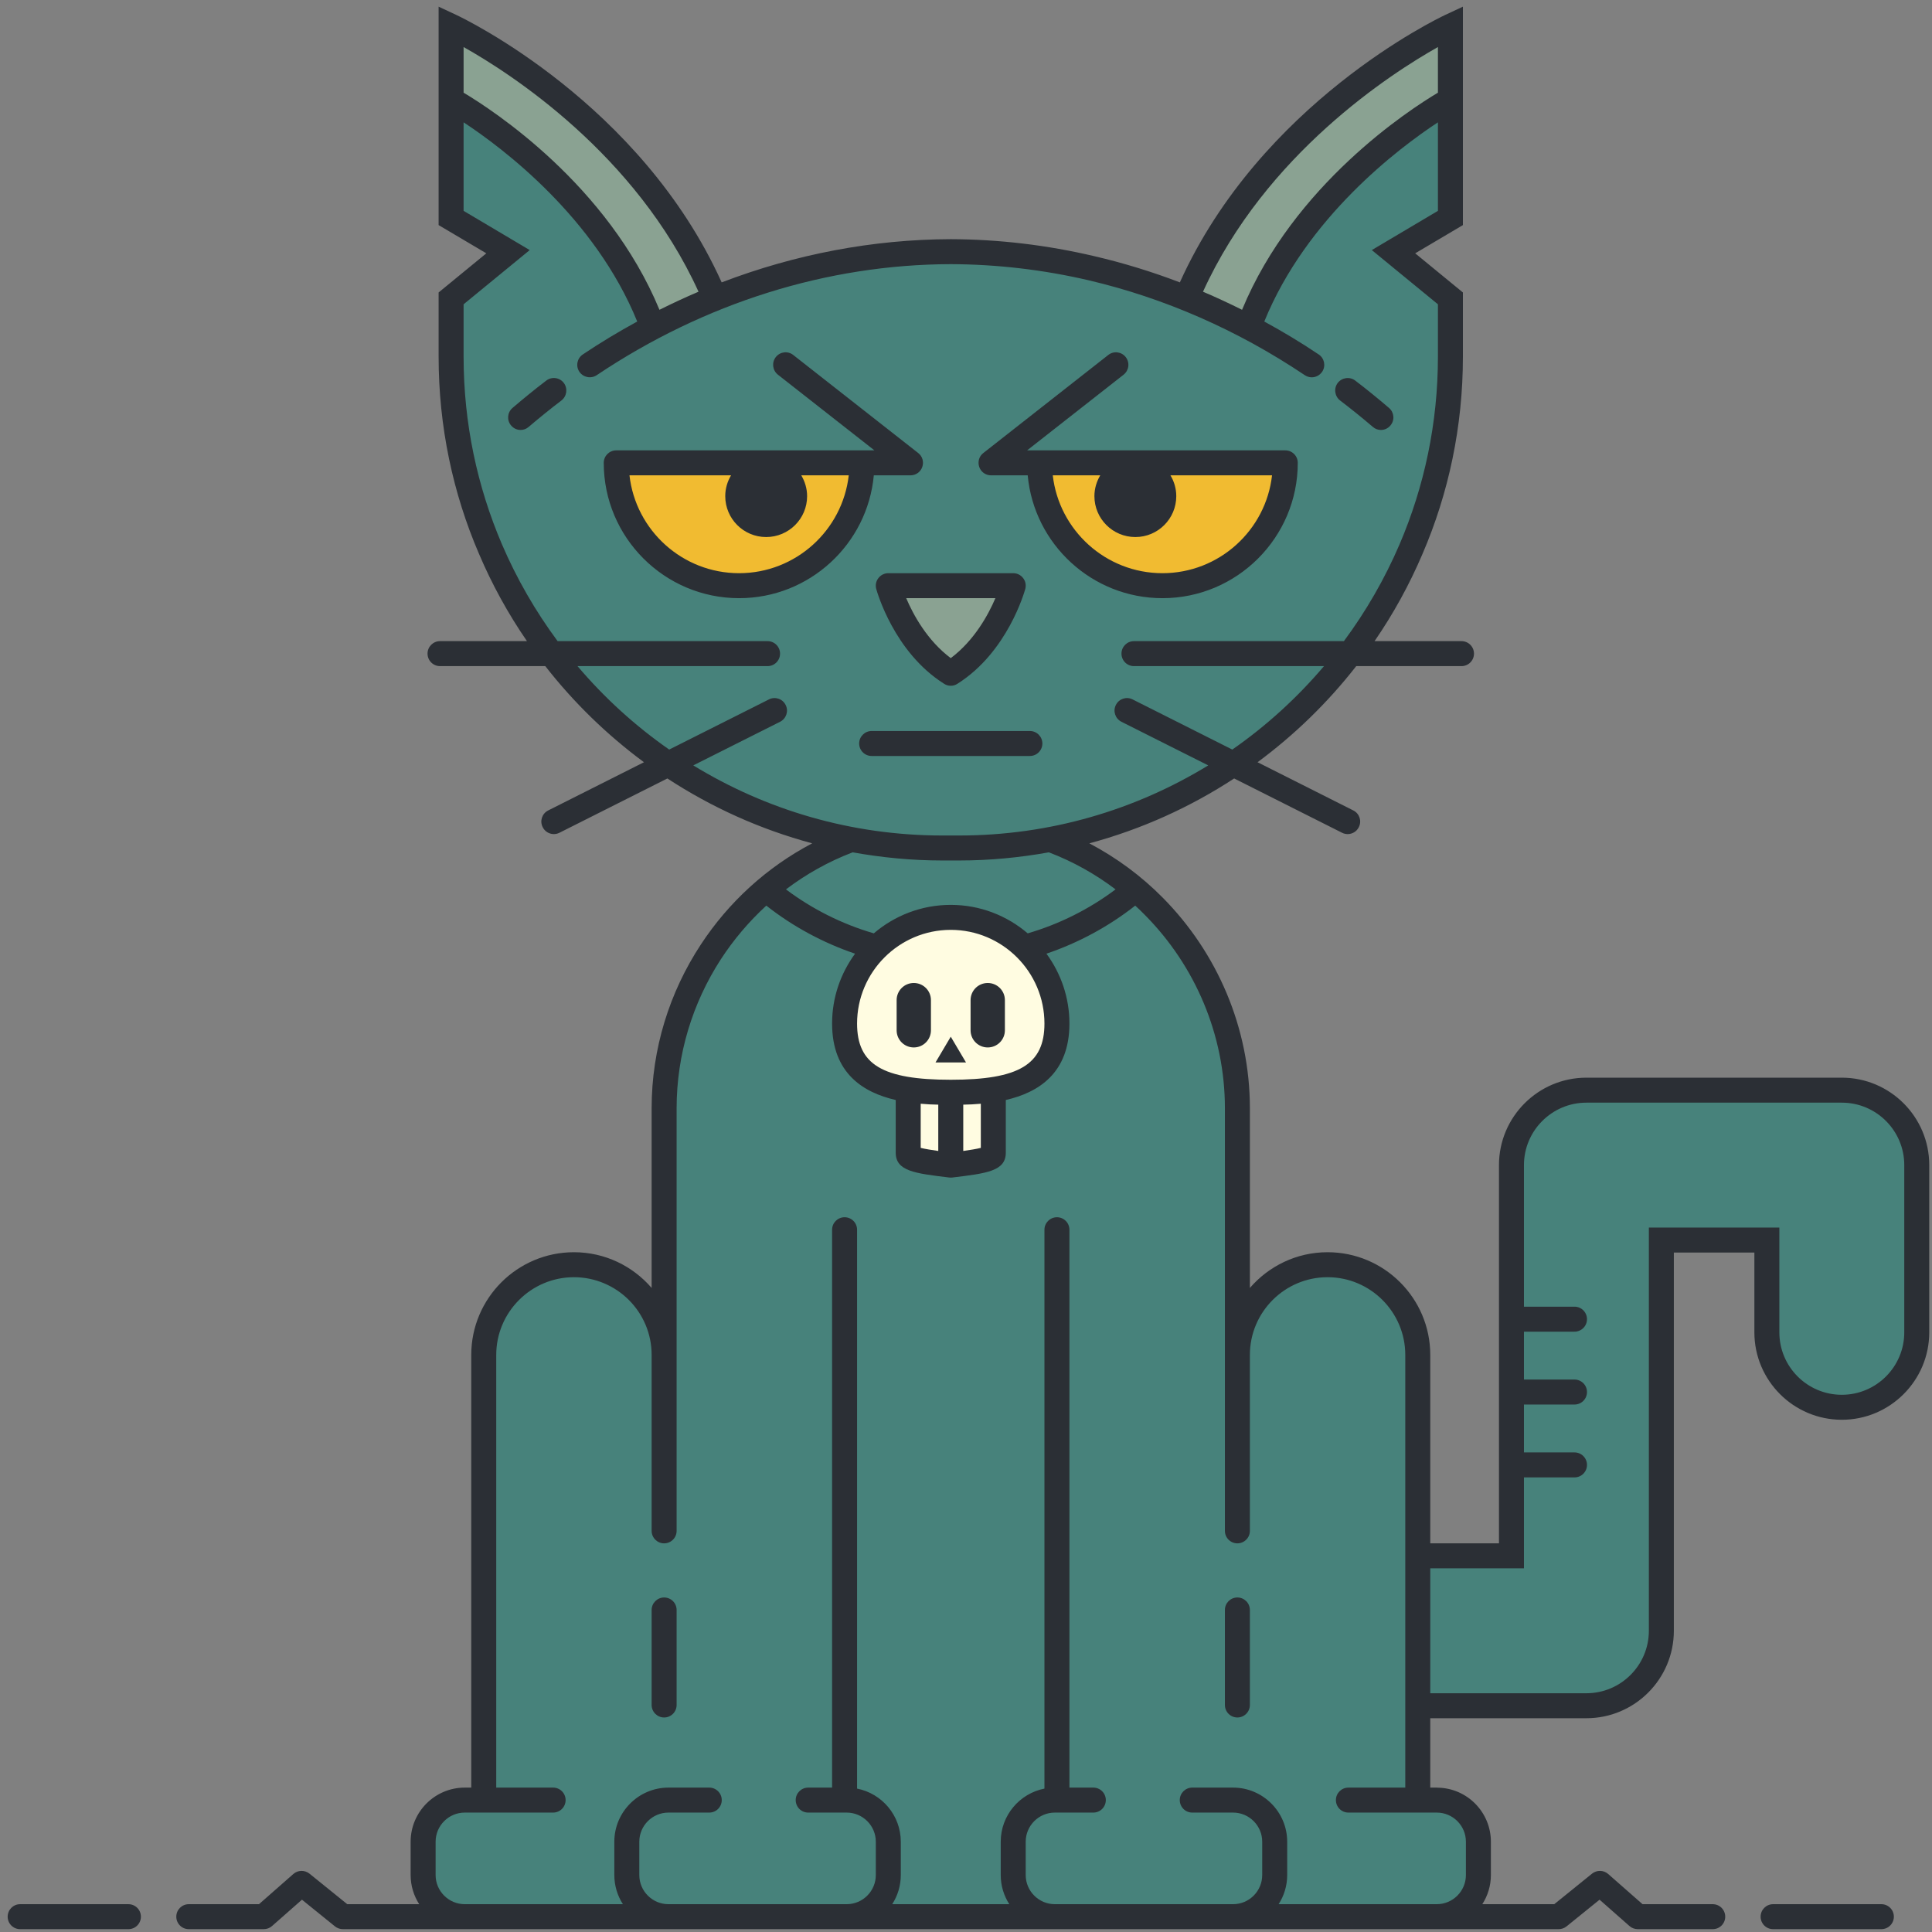 <?xml version="1.0" encoding="UTF-8" standalone="no"?>
<svg width="232px" height="232px" viewBox="0 0 232 232" version="1.1" xmlns="http://www.w3.org/2000/svg" xmlns:xlink="http://www.w3.org/1999/xlink">
    <rect x="0" y="0" width="232" height="232" fill="#808080" stroke="none"/>
    <!-- Generator: Sketch 39.1 (31720) - http://www.bohemiancoding.com/sketch -->
    <title>Slice 1</title>
    <desc>Created with Sketch.</desc>
    <defs></defs>
    <g id="Page-1" stroke="none" stroke-width="1" fill="none" fill-rule="evenodd">
        <path d="M109.73,118.54 C108.87,118.54 108.17,119.239 108.17,120.1 L108.17,123.72 C108.17,124.58 108.87,125.28 109.73,125.28 C110.59,125.28 111.29,124.58 111.29,123.72 L111.29,120.1 C111.29,119.239 110.59,118.54 109.73,118.54 L109.73,118.54 Z M118.61,118.54 C117.75,118.54 117.05,119.239 117.05,120.1 L117.05,123.72 C117.05,124.58 117.75,125.28 118.61,125.28 C119.47,125.28 120.17,124.58 120.17,123.72 L120.17,120.1 C120.17,119.239 119.47,118.54 118.61,118.54 L118.61,118.54 Z M115.123,127.08 L114.17,125.471 L113.217,127.08 L115.123,127.08 L115.123,127.08 Z M114.17,130.16 C105.714,130.16 102.42,128.127 102.42,122.91 C102.42,116.431 107.691,111.16 114.17,111.16 C120.649,111.16 125.92,116.431 125.92,122.91 C125.92,128.127 122.625,130.16 114.17,130.16 L114.17,130.16 Z M112.6,138.705 C111.557,138.558 110.869,138.437 110.435,138.324 L110.06,138.227 L110.06,131.99 L110.607,132.042 C111.249,132.103 111.926,132.138 112.678,132.15 L113.17,132.158 L113.17,138.785 L112.6,138.705 L112.6,138.705 Z M115.17,132.158 L115.662,132.15 C116.414,132.138 117.091,132.103 117.732,132.042 L118.28,131.99 L118.28,138.227 L117.905,138.324 C117.471,138.437 116.783,138.558 115.74,138.705 L115.17,138.785 L115.17,132.158 L115.17,132.158 Z" id="Fill-1" fill="#FFFCE1"></path>
        <path d="M88.75,69.33 C81.744,69.33 75.873,64.088 75.093,57.135 L75.031,56.58 L88.675,56.58 L88.218,57.338 C87.807,58.02 87.59,58.795 87.59,59.58 C87.59,62.011 89.568,63.99 92,63.99 C94.437,63.99 96.42,62.011 96.42,59.58 C96.42,58.8 96.207,58.044 95.789,57.334 L95.345,56.58 L102.48,56.58 L102.417,57.136 C101.627,64.088 95.751,69.33 88.75,69.33 L88.75,69.33 Z M139.59,69.33 C132.588,69.33 126.713,64.088 125.923,57.136 L125.86,56.58 L132.995,56.58 L132.551,57.334 C132.132,58.044 131.92,58.8 131.92,59.58 C131.92,62.011 133.903,63.99 136.34,63.99 C138.771,63.99 140.75,62.011 140.75,59.58 C140.75,58.795 140.533,58.02 140.122,57.338 L139.665,56.58 L153.309,56.58 L153.247,57.135 C152.467,64.088 146.596,69.33 139.59,69.33 L139.59,69.33 Z" id="Fill-2" fill="#F1BB31"></path>
        <path d="M78.728,37.391 C72.637,22.674 59.343,13.899 55.414,11.56 L55.17,11.414 L55.17,4.797 L55.915,5.214 C61.949,8.599 76.798,18.26 84.335,34.823 L84.547,35.29 L84.075,35.49 C82.604,36.114 81.079,36.82 79.413,37.648 L78.933,37.886 L78.728,37.391 L78.728,37.391 Z M148.927,37.648 C147.261,36.82 145.735,36.114 144.265,35.49 L143.792,35.29 L144.005,34.823 C151.521,18.303 166.383,8.614 172.425,5.215 L173.17,4.795 L173.17,11.414 L172.926,11.56 C168.997,13.899 155.703,22.674 149.612,37.391 L149.407,37.886 L148.927,37.648 L148.927,37.648 Z M113.87,79.43 C110.85,77.167 109.121,73.82 108.359,72.025 L108.064,71.33 L120.287,71.33 L119.99,72.026 C119.226,73.818 117.493,77.163 114.47,79.43 L114.17,79.655 L113.87,79.43 L113.87,79.43 Z" id="Fill-3" fill="#8AA292"></path>
        <path d="M66.509,45.892 C66.288,45.892 66.079,45.963 65.905,46.096 C64.621,47.073 63.263,48.174 61.865,49.37 C61.662,49.544 61.539,49.787 61.52,50.055 C61.5,50.319 61.585,50.573 61.757,50.771 C61.956,51.004 62.226,51.13 62.52,51.13 C62.755,51.13 62.981,51.044 63.157,50.887 C64.509,49.735 65.839,48.663 67.118,47.692 C67.547,47.354 67.633,46.719 67.301,46.281 C67.113,46.034 66.825,45.892 66.509,45.892 L66.509,45.892 Z M161.835,45.895 C161.522,45.895 161.229,46.038 161.034,46.288 C160.707,46.719 160.792,47.354 161.229,47.697 C162.501,48.663 163.831,49.735 165.174,50.879 C165.358,51.044 165.584,51.13 165.82,51.13 C166.116,51.13 166.391,51.003 166.575,50.781 C166.755,50.573 166.839,50.319 166.82,50.055 C166.801,49.787 166.678,49.544 166.475,49.369 C165.077,48.173 163.719,47.073 162.437,46.098 C162.262,45.966 162.054,45.895 161.835,45.895 L161.835,45.895 Z M74,54.58 C73.449,54.58 73,55.029 73,55.58 C73,64.265 80.065,71.33 88.75,71.33 C96.806,71.33 103.694,65.051 104.432,57.034 L104.474,56.58 L109.34,56.58 C109.766,56.58 110.142,56.311 110.276,55.912 C110.418,55.498 110.289,55.052 109.957,54.798 L94.951,43.024 C94.771,42.88 94.56,42.805 94.337,42.805 C94.03,42.805 93.745,42.945 93.554,43.189 C93.214,43.621 93.29,44.254 93.722,44.599 L106.448,54.58 L74,54.58 L74,54.58 Z M134.003,42.805 C133.779,42.805 133.568,42.88 133.393,43.021 L118.389,54.794 C118.051,55.052 117.922,55.498 118.063,55.907 C118.198,56.311 118.574,56.58 119,56.58 L123.866,56.58 L123.908,57.034 C124.646,65.051 131.534,71.33 139.59,71.33 C148.274,71.33 155.34,64.265 155.34,55.58 C155.34,55.029 154.891,54.58 154.34,54.58 L121.892,54.58 L134.621,44.596 C135.05,44.254 135.125,43.621 134.787,43.189 C134.595,42.945 134.31,42.805 134.003,42.805 L134.003,42.805 Z M106.67,69.33 C106.36,69.33 106.064,69.476 105.878,69.721 C105.684,69.97 105.622,70.285 105.703,70.592 C105.924,71.36 108.012,78.143 113.637,81.687 C113.8,81.796 113.981,81.85 114.17,81.85 C114.359,81.85 114.54,81.796 114.692,81.694 C120.327,78.143 122.415,71.36 122.635,70.598 C122.718,70.285 122.656,69.97 122.466,69.728 C122.275,69.476 121.98,69.33 121.67,69.33 L106.67,69.33 L106.67,69.33 Z M104.67,88.28 C104.119,88.28 103.67,88.729 103.67,89.28 C103.67,89.831 104.119,90.28 104.67,90.28 L123.67,90.28 C124.221,90.28 124.67,89.831 124.67,89.28 C124.67,88.729 124.221,88.28 123.67,88.28 L104.67,88.28 L104.67,88.28 Z M113.17,100.83 C102.509,100.83 92.073,97.893 82.989,92.337 L82.222,91.867 L93.455,86.223 C93.692,86.101 93.871,85.893 93.955,85.638 C94.038,85.385 94.017,85.115 93.895,84.879 C93.724,84.535 93.385,84.325 93.008,84.325 C92.852,84.325 92.7,84.362 92.559,84.435 L80.318,90.591 L80.074,90.42 C75.956,87.551 72.22,84.15 68.969,80.313 L68.271,79.49 L92.17,79.49 C92.721,79.49 93.17,79.041 93.17,78.49 C93.17,77.939 92.721,77.49 92.17,77.49 L66.708,77.49 L66.558,77.288 C63.861,73.647 61.59,69.698 59.81,65.547 C56.731,58.348 55.17,50.705 55.17,42.83 L55.17,36.303 L62.741,30.096 L55.17,25.605 L55.17,13.762 L55.945,14.272 C60.548,17.299 71.814,25.713 76.983,38.422 L77.151,38.835 L76.759,39.049 C74.496,40.282 72.312,41.603 70.269,42.975 C69.807,43.282 69.681,43.905 69.986,44.363 C70.173,44.637 70.487,44.804 70.823,44.804 C71.022,44.804 71.216,44.745 71.383,44.634 C84.415,35.899 99.21,31.26 114.168,31.22 C119.766,31.24 125.378,31.897 130.853,33.173 C140.068,35.337 148.851,39.193 156.958,44.635 C157.132,44.748 157.328,44.81 157.52,44.81 C157.849,44.81 158.168,44.637 158.355,44.361 C158.659,43.905 158.533,43.282 158.073,42.976 C156.027,41.603 153.844,40.282 151.581,39.049 L151.188,38.835 L151.356,38.422 C156.526,25.713 167.792,17.299 172.395,14.272 L173.17,13.762 L173.17,25.605 L165.599,30.096 L173.17,36.303 L173.17,42.83 C173.17,50.705 171.609,58.348 168.529,65.547 C166.75,69.698 164.479,73.647 161.782,77.288 L161.632,77.49 L136.17,77.49 C135.619,77.49 135.17,77.939 135.17,78.49 C135.17,79.041 135.619,79.49 136.17,79.49 L160.069,79.49 L159.371,80.313 C156.12,84.15 152.384,87.551 148.266,90.42 L148.021,90.591 L135.785,84.437 C135.64,84.362 135.488,84.325 135.332,84.325 C134.955,84.325 134.616,84.535 134.447,84.874 C134.323,85.115 134.302,85.385 134.385,85.639 C134.469,85.893 134.647,86.101 134.889,86.225 L146.118,91.867 L145.351,92.337 C136.267,97.893 125.831,100.83 115.17,100.83 L113.17,100.83 L113.17,100.83 Z M123.085,112.46 C120.597,110.332 117.431,109.16 114.17,109.16 C110.909,109.16 107.743,110.332 105.255,112.46 L105.049,112.635 L104.79,112.56 C100.975,111.449 97.271,109.596 94.08,107.2 L93.549,106.801 L94.078,106.401 C96.586,104.505 99.322,102.985 102.212,101.883 L102.342,101.833 L102.479,101.858 C106.063,102.503 109.66,102.83 113.17,102.83 L115.17,102.83 C118.68,102.83 122.277,102.503 125.861,101.858 L125.998,101.833 L126.128,101.883 C129.018,102.985 131.754,104.505 134.262,106.401 L134.791,106.801 L134.26,107.2 C131.068,109.596 127.365,111.449 123.55,112.56 L123.291,112.635 L123.085,112.46 L123.085,112.46 Z M171.25,203.83 L171.25,187.83 L182.5,187.83 L182.5,176.91 L189.07,176.91 C189.621,176.91 190.07,176.461 190.07,175.91 C190.07,175.359 189.621,174.91 189.07,174.91 L182.5,174.91 L182.5,168.16 L189.07,168.16 C189.621,168.16 190.07,167.711 190.07,167.16 C190.07,166.609 189.621,166.16 189.07,166.16 L182.5,166.16 L182.5,159.41 L189.07,159.41 C189.621,159.41 190.07,158.961 190.07,158.41 C190.07,157.859 189.621,157.41 189.07,157.41 L182.5,157.41 L182.5,139.91 C182.5,135.499 186.089,131.91 190.5,131.91 L221.17,131.91 C225.581,131.91 229.17,135.499 229.17,139.91 L229.17,159.99 C229.17,164.401 225.581,167.99 221.17,167.99 C216.759,167.99 213.17,164.401 213.17,159.99 L213.17,147.91 L198.5,147.91 L198.5,195.83 C198.5,200.241 194.911,203.83 190.5,203.83 L171.25,203.83 L171.25,203.83 Z M79.75,192.33 C79.199,192.33 78.75,192.779 78.75,193.33 L78.75,204.74 C78.75,205.291 79.199,205.74 79.75,205.74 C80.301,205.74 80.75,205.291 80.75,204.74 L80.75,193.33 C80.75,192.779 80.301,192.33 79.75,192.33 L79.75,192.33 Z M148.59,192.33 C148.039,192.33 147.59,192.779 147.59,193.33 L147.59,204.74 C147.59,205.291 148.039,205.74 148.59,205.74 C149.141,205.74 149.59,205.291 149.59,204.74 L149.59,193.33 C149.59,192.779 149.141,192.33 148.59,192.33 L148.59,192.33 Z M152.624,229.16 L153.12,228.389 C153.741,227.424 154.07,226.307 154.07,225.16 L154.07,221.16 C154.07,217.851 151.378,215.16 148.07,215.16 L143.17,215.16 C142.619,215.16 142.17,215.609 142.17,216.16 C142.17,216.711 142.619,217.16 143.17,217.16 L148.07,217.16 C150.275,217.16 152.07,218.954 152.07,221.16 L152.07,225.16 C152.07,227.365 150.275,229.16 148.07,229.16 L126.67,229.16 C124.464,229.16 122.67,227.365 122.67,225.16 L122.67,221.16 C122.67,218.954 124.464,217.16 126.67,217.16 L131.29,217.16 C131.841,217.16 132.29,216.711 132.29,216.16 C132.29,215.609 131.841,215.16 131.29,215.16 L127.92,215.16 L127.92,147.67 C127.92,147.118 127.471,146.67 126.92,146.67 C126.369,146.67 125.92,147.118 125.92,147.67 L125.92,215.191 L125.517,215.271 C122.708,215.824 120.67,218.301 120.67,221.16 L120.67,225.16 C120.67,226.307 120.999,227.424 121.62,228.389 L122.116,229.16 L106.224,229.16 L106.72,228.389 C107.341,227.424 107.67,226.307 107.67,225.16 L107.67,221.16 C107.67,218.301 105.631,215.824 102.823,215.271 L102.42,215.191 L102.42,147.67 C102.42,147.118 101.971,146.67 101.42,146.67 C100.869,146.67 100.42,147.118 100.42,147.67 L100.42,215.16 L97.05,215.16 C96.498,215.16 96.05,215.609 96.05,216.16 C96.05,216.711 96.498,217.16 97.05,217.16 L101.67,217.16 C103.875,217.16 105.67,218.954 105.67,221.16 L105.67,225.16 C105.67,227.365 103.875,229.16 101.67,229.16 L80.27,229.16 C78.064,229.16 76.27,227.365 76.27,225.16 L76.27,221.16 C76.27,218.954 78.064,217.16 80.27,217.16 L85.17,217.16 C85.721,217.16 86.17,216.711 86.17,216.16 C86.17,215.609 85.721,215.16 85.17,215.16 L80.27,215.16 C76.961,215.16 74.27,217.851 74.27,221.16 L74.27,225.16 C74.27,226.307 74.599,227.424 75.22,228.389 L75.716,229.16 L55.81,229.16 C53.604,229.16 51.81,227.365 51.81,225.16 L51.81,221.16 C51.81,218.954 53.604,217.16 55.81,217.16 L66.42,217.16 C66.971,217.16 67.42,216.711 67.42,216.16 C67.42,215.609 66.971,215.16 66.42,215.16 L59.09,215.16 L59.09,162.7 C59.09,157.279 63.499,152.87 68.92,152.87 C71.543,152.87 74.013,153.895 75.873,155.757 C77.728,157.612 78.75,160.077 78.75,162.7 L78.75,183.83 C78.75,184.381 79.199,184.83 79.75,184.83 C80.301,184.83 80.75,184.381 80.75,183.83 L80.75,133.08 C80.75,126.647 82.61,120.374 86.13,114.938 C87.689,112.539 89.557,110.333 91.682,108.382 L91.995,108.094 L92.329,108.357 C95.483,110.839 99.02,112.753 102.84,114.046 L103.486,114.265 L103.083,114.815 C101.341,117.192 100.42,119.991 100.42,122.91 C100.42,127.643 102.792,130.486 107.671,131.603 L108.06,131.692 L108.06,138.41 C108.06,140.114 109.781,140.389 114.023,140.901 C114.082,140.909 114.115,140.91 114.142,140.91 C114.152,140.91 114.251,140.909 114.27,140.906 C118.559,140.389 120.28,140.114 120.28,138.41 L120.28,131.692 L120.668,131.603 C125.548,130.486 127.92,127.643 127.92,122.91 C127.92,119.991 126.999,117.192 125.257,114.815 L124.854,114.265 L125.5,114.046 C129.32,112.753 132.856,110.839 136.011,108.357 L136.342,108.095 L136.655,108.379 C137.083,108.766 137.5,109.174 137.898,109.581 C144.057,115.822 147.59,124.388 147.59,133.08 L147.59,183.83 C147.59,184.381 148.039,184.83 148.59,184.83 C149.141,184.83 149.59,184.381 149.59,183.83 L149.59,162.7 C149.59,157.279 154,152.87 159.42,152.87 C164.84,152.87 169.25,157.279 169.25,162.7 L169.25,215.16 L161.92,215.16 C161.369,215.16 160.92,215.609 160.92,216.16 C160.92,216.711 161.369,217.16 161.92,217.16 L172.53,217.16 C174.735,217.16 176.53,218.954 176.53,221.16 L176.53,225.16 C176.53,227.365 174.735,229.16 172.53,229.16 L152.624,229.16 L152.624,229.16 Z" id="Fill-4" fill="#47827B"></path>
        <path d="M15.42,228.66 L2.42,228.66 C1.59,228.66 0.92,229.33 0.92,230.16 C0.92,230.99 1.59,231.66 2.42,231.66 L15.42,231.66 C16.25,231.66 16.92,230.99 16.92,230.16 C16.92,229.33 16.25,228.66 15.42,228.66 L15.42,228.66 Z M65.6,45.7 C64.22,46.75 62.86,47.86 61.54,48.99 C60.91,49.53 60.84,50.48 61.38,51.1 C61.68,51.45 62.09,51.63 62.52,51.63 C62.86,51.63 63.21,51.51 63.49,51.26 C64.77,50.17 66.09,49.1 67.42,48.09 C68.07,47.58 68.2,46.64 67.7,45.98 C67.2,45.32 66.25,45.2 65.6,45.7 L65.6,45.7 Z M79.75,191.83 C78.93,191.83 78.25,192.5 78.25,193.33 L78.25,204.74 C78.25,205.57 78.93,206.24 79.75,206.24 C80.58,206.24 81.25,205.57 81.25,204.74 L81.25,193.33 C81.25,192.5 80.58,191.83 79.75,191.83 L79.75,191.83 Z M101.92,57.08 L96.22,57.08 C96.65,57.81 96.92,58.66 96.92,59.58 C96.92,62.29 94.72,64.49 92,64.49 C89.29,64.49 87.09,62.29 87.09,59.58 C87.09,58.66 87.35,57.81 87.79,57.08 L75.59,57.08 C76.33,63.68 81.95,68.83 88.75,68.83 C95.55,68.83 101.17,63.68 101.92,57.08 L101.92,57.08 Z M104.93,57.08 C104.17,65.34 97.21,71.83 88.75,71.83 C79.79,71.83 72.5,64.54 72.5,55.58 C72.5,54.75 73.17,54.08 74,54.08 L105,54.08 L93.41,44.99 C92.76,44.47 92.65,43.53 93.16,42.88 C93.67,42.23 94.61,42.11 95.26,42.63 L110.26,54.4 C110.77,54.79 110.96,55.46 110.75,56.07 C110.55,56.67 109.98,57.08 109.34,57.08 L104.93,57.08 L104.93,57.08 Z M109.73,118.04 C108.59,118.04 107.67,118.96 107.67,120.1 L107.67,123.72 C107.67,124.86 108.59,125.78 109.73,125.78 C110.87,125.78 111.79,124.86 111.79,123.72 L111.79,120.1 C111.79,118.96 110.87,118.04 109.73,118.04 L109.73,118.04 Z M112.34,127.58 L116,127.58 L114.17,124.49 L112.34,127.58 L112.34,127.58 Z M118.61,118.04 C117.47,118.04 116.55,118.96 116.55,120.1 L116.55,123.72 C116.55,124.86 117.47,125.78 118.61,125.78 C119.75,125.78 120.67,124.86 120.67,123.72 L120.67,120.1 C120.67,118.96 119.75,118.04 118.61,118.04 L118.61,118.04 Z M108.82,71.83 C109.66,73.81 111.34,76.91 114.17,79.03 C117.01,76.9 118.69,73.8 119.53,71.83 L108.82,71.83 L108.82,71.83 Z M106.67,68.83 L121.67,68.83 C122.14,68.83 122.58,69.05 122.86,69.42 C123.15,69.79 123.24,70.27 123.12,70.72 C123.03,71.03 121,78.31 114.97,82.11 C114.73,82.27 114.45,82.35 114.17,82.35 C113.89,82.35 113.61,82.27 113.37,82.11 C107.34,78.31 105.31,71.03 105.22,70.72 C105.1,70.27 105.19,69.79 105.48,69.42 C105.76,69.05 106.2,68.83 106.67,68.83 L106.67,68.83 Z M126.42,57.08 C127.17,63.68 132.79,68.83 139.59,68.83 C146.39,68.83 152.01,63.68 152.75,57.08 L140.55,57.08 C140.99,57.81 141.25,58.66 141.25,59.58 C141.25,62.29 139.05,64.49 136.34,64.49 C133.62,64.49 131.42,62.29 131.42,59.58 C131.42,58.66 131.69,57.81 132.12,57.08 L126.42,57.08 L126.42,57.08 Z M117.59,56.07 C117.38,55.46 117.57,54.79 118.08,54.4 L133.08,42.63 C133.73,42.11 134.67,42.23 135.18,42.88 C135.69,43.53 135.58,44.47 134.93,44.99 L123.34,54.08 L154.34,54.08 C155.17,54.08 155.84,54.75 155.84,55.58 C155.84,64.54 148.55,71.83 139.59,71.83 C131.13,71.83 124.17,65.34 123.41,57.08 L119,57.08 C118.36,57.08 117.79,56.67 117.59,56.07 L117.59,56.07 Z M125.17,89.28 C125.17,88.46 124.5,87.78 123.67,87.78 L104.67,87.78 C103.84,87.78 103.17,88.46 103.17,89.28 C103.17,90.11 103.84,90.78 104.67,90.78 L123.67,90.78 C124.5,90.78 125.17,90.11 125.17,89.28 L125.17,89.28 Z M228.67,139.91 C228.67,135.77 225.31,132.41 221.17,132.41 L190.5,132.41 C186.37,132.41 183,135.77 183,139.91 L183,156.91 L189.07,156.91 C189.9,156.91 190.57,157.58 190.57,158.41 C190.57,159.24 189.9,159.91 189.07,159.91 L183,159.91 L183,165.66 L189.07,165.66 C189.9,165.66 190.57,166.33 190.57,167.16 C190.57,167.99 189.9,168.66 189.07,168.66 L183,168.66 L183,174.41 L189.07,174.41 C189.9,174.41 190.57,175.08 190.57,175.91 C190.57,176.74 189.9,177.41 189.07,177.41 L183,177.41 L183,188.33 L171.75,188.33 L171.75,203.33 L190.5,203.33 C194.64,203.33 198,199.96 198,195.83 L198,147.41 L213.67,147.41 L213.67,159.99 C213.67,164.13 217.03,167.49 221.17,167.49 C225.31,167.49 228.67,164.13 228.67,159.99 L228.67,139.91 L228.67,139.91 Z M161.92,217.66 C161.09,217.66 160.42,216.99 160.42,216.16 C160.42,215.33 161.09,214.66 161.92,214.66 L168.75,214.66 L168.75,162.7 C168.75,157.56 164.56,153.37 159.42,153.37 C154.27,153.37 150.09,157.56 150.09,162.7 L150.09,183.83 C150.09,184.66 149.41,185.33 148.59,185.33 C147.76,185.33 147.09,184.66 147.09,183.83 L147.09,133.08 C147.09,124.26 143.51,115.98 137.54,109.93 C137.15,109.53 136.74,109.13 136.32,108.75 C133.13,111.26 129.5,113.22 125.66,114.52 C127.39,116.88 128.42,119.77 128.42,122.91 C128.42,128.89 124.67,131.2 120.78,132.09 L120.78,138.41 C120.78,140.63 118.5,140.9 114.35,141.4 C114.29,141.41 114.23,141.41 114.17,141.41 C114.11,141.41 114.05,141.41 113.99,141.4 C109.84,140.9 107.56,140.63 107.56,138.41 L107.56,132.09 C103.67,131.2 99.92,128.89 99.92,122.91 C99.92,119.77 100.95,116.88 102.68,114.52 C98.84,113.22 95.21,111.26 92.02,108.75 C89.93,110.67 88.09,112.84 86.55,115.21 C83.17,120.43 81.25,126.61 81.25,133.08 L81.25,183.83 C81.25,184.66 80.58,185.33 79.75,185.33 C78.93,185.33 78.25,184.66 78.25,183.83 L78.25,162.7 C78.25,160.13 77.21,157.8 75.52,156.11 C73.83,154.42 71.49,153.37 68.92,153.37 C63.78,153.37 59.59,157.56 59.59,162.7 L59.59,214.66 L66.42,214.66 C67.25,214.66 67.92,215.33 67.92,216.16 C67.92,216.99 67.25,217.66 66.42,217.66 L55.81,217.66 C53.88,217.66 52.31,219.23 52.31,221.16 L52.31,225.16 C52.31,227.09 53.88,228.66 55.81,228.66 L74.8,228.66 C74.15,227.65 73.77,226.45 73.77,225.16 L73.77,221.16 C73.77,217.58 76.69,214.66 80.27,214.66 L85.17,214.66 C86,214.66 86.67,215.33 86.67,216.16 C86.67,216.99 86,217.66 85.17,217.66 L80.27,217.66 C78.34,217.66 76.77,219.23 76.77,221.16 L76.77,225.16 C76.77,227.09 78.34,228.66 80.27,228.66 L101.67,228.66 C103.6,228.66 105.17,227.09 105.17,225.16 L105.17,221.16 C105.17,219.23 103.6,217.66 101.67,217.66 L97.05,217.66 C96.22,217.66 95.55,216.99 95.55,216.16 C95.55,215.33 96.22,214.66 97.05,214.66 L99.92,214.66 L99.92,147.67 C99.92,146.84 100.59,146.17 101.42,146.17 C102.25,146.17 102.92,146.84 102.92,147.67 L102.92,214.78 C105.91,215.37 108.17,218 108.17,221.16 L108.17,225.16 C108.17,226.45 107.79,227.65 107.14,228.66 L121.2,228.66 C120.55,227.65 120.17,226.45 120.17,225.16 L120.17,221.16 C120.17,218 122.43,215.37 125.42,214.78 L125.42,147.67 C125.42,146.84 126.09,146.17 126.92,146.17 C127.75,146.17 128.42,146.84 128.42,147.67 L128.42,214.66 L131.29,214.66 C132.12,214.66 132.79,215.33 132.79,216.16 C132.79,216.99 132.12,217.66 131.29,217.66 L126.67,217.66 C124.74,217.66 123.17,219.23 123.17,221.16 L123.17,225.16 C123.17,227.09 124.74,228.66 126.67,228.66 L148.07,228.66 C150,228.66 151.57,227.09 151.57,225.16 L151.57,221.16 C151.57,219.23 150,217.66 148.07,217.66 L143.17,217.66 C142.34,217.66 141.67,216.99 141.67,216.16 C141.67,215.33 142.34,214.66 143.17,214.66 L148.07,214.66 C151.65,214.66 154.57,217.58 154.57,221.16 L154.57,225.16 C154.57,226.45 154.19,227.65 153.54,228.66 L172.53,228.66 C174.46,228.66 176.03,227.09 176.03,225.16 L176.03,221.16 C176.03,219.23 174.46,217.66 172.53,217.66 L161.92,217.66 L161.92,217.66 Z M110.56,132.54 L110.56,137.84 C111.06,137.97 111.89,138.1 112.67,138.21 L112.67,132.65 C112.02,132.64 111.3,132.61 110.56,132.54 L110.56,132.54 Z M115.67,132.65 L115.67,138.21 C116.45,138.1 117.28,137.97 117.78,137.84 L117.78,132.54 C117.04,132.61 116.32,132.64 115.67,132.65 L115.67,132.65 Z M125.42,122.91 C125.42,116.71 120.37,111.66 114.17,111.66 C107.97,111.66 102.92,116.71 102.92,122.91 C102.92,127.83 105.97,129.66 114.17,129.66 C122.37,129.66 125.42,127.83 125.42,122.91 L125.42,122.91 Z M94.38,106.8 C97.55,109.18 101.15,110.98 104.93,112.08 C107.42,109.95 110.65,108.66 114.17,108.66 C117.69,108.66 120.92,109.95 123.41,112.08 C127.19,110.98 130.79,109.18 133.96,106.8 C131.54,104.97 128.86,103.46 125.95,102.35 C122.45,102.98 118.85,103.33 115.17,103.33 L113.17,103.33 C109.49,103.33 105.89,102.98 102.39,102.35 C99.48,103.46 96.8,104.97 94.38,106.8 L94.38,106.8 Z M113.17,100.33 L115.17,100.33 C126.12,100.33 136.36,97.25 145.09,91.91 L134.66,86.67 C133.92,86.29 133.62,85.39 134,84.65 C134.37,83.91 135.27,83.61 136.01,83.99 L147.98,90.01 C152.07,87.16 155.77,83.79 158.99,79.99 L136.17,79.99 C135.34,79.99 134.67,79.32 134.67,78.49 C134.67,77.66 135.34,76.99 136.17,76.99 L161.38,76.99 C164.04,73.4 166.29,69.5 168.07,65.35 C171.03,58.43 172.67,50.82 172.67,42.83 L172.67,36.54 L164.73,30.03 L172.67,25.32 L172.67,14.69 C167.94,17.8 156.9,26.12 151.82,38.61 C154.04,39.82 156.22,41.13 158.35,42.56 C159.04,43.02 159.23,43.95 158.77,44.64 C158.48,45.07 158,45.31 157.52,45.31 C157.23,45.31 156.94,45.22 156.68,45.05 C148.59,39.62 139.81,35.79 130.74,33.66 C125.29,32.39 119.74,31.74 114.17,31.72 C99.31,31.76 84.61,36.37 71.66,45.05 C70.97,45.51 70.04,45.33 69.57,44.64 C69.11,43.95 69.3,43.02 69.99,42.56 C72.12,41.13 74.3,39.82 76.52,38.61 C71.44,26.12 60.4,17.8 55.67,14.69 L55.67,25.32 L63.61,30.03 L55.67,36.54 L55.67,42.83 C55.67,50.82 57.31,58.43 60.27,65.35 C62.05,69.5 64.3,73.4 66.96,76.99 L92.17,76.99 C93,76.99 93.67,77.66 93.67,78.49 C93.67,79.32 93,79.99 92.17,79.99 L69.35,79.99 C72.57,83.79 76.27,87.16 80.36,90.01 L92.33,83.99 C93.07,83.61 93.97,83.91 94.34,84.65 C94.72,85.39 94.42,86.29 93.68,86.67 L83.25,91.91 C91.98,97.25 102.22,100.33 113.17,100.33 L113.17,100.33 Z M55.67,11.13 C59.13,13.19 72.97,22.17 79.19,37.2 C80.74,36.43 82.3,35.7 83.88,35.03 C76.34,18.46 61.25,8.78 55.67,5.65 L55.67,11.13 L55.67,11.13 Z M144.46,35.03 C146.04,35.7 147.6,36.43 149.15,37.2 C155.37,22.17 169.21,13.19 172.67,11.13 L172.67,5.65 C167.09,8.79 151.99,18.48 144.46,35.03 L144.46,35.03 Z M231.67,139.91 L231.67,159.99 C231.67,165.78 226.96,170.49 221.17,170.49 C215.38,170.49 210.67,165.78 210.67,159.99 L210.67,150.41 L201,150.41 L201,195.83 C201,201.62 196.29,206.33 190.5,206.33 L171.75,206.33 L171.75,214.66 L172.53,214.66 C172.57,214.66 172.62,214.66 172.66,214.67 C176.19,214.73 179.03,217.62 179.03,221.16 L179.03,225.16 C179.03,226.45 178.65,227.65 178,228.66 L186.64,228.66 L191.18,224.99 C191.75,224.54 192.56,224.55 193.11,225.03 L197.24,228.66 L205.67,228.66 C206.5,228.66 207.17,229.33 207.17,230.16 C207.17,230.99 206.5,231.66 205.67,231.66 L196.67,231.66 C196.31,231.66 195.95,231.53 195.68,231.29 L192.08,228.12 L188.11,231.33 C187.85,231.54 187.51,231.66 187.17,231.66 L41.17,231.66 C40.83,231.66 40.49,231.54 40.23,231.33 L36.26,228.12 L32.66,231.29 C32.39,231.53 32.03,231.66 31.67,231.66 L22.67,231.66 C21.84,231.66 21.17,230.99 21.17,230.16 C21.17,229.33 21.84,228.66 22.67,228.66 L31.1,228.66 L35.23,225.03 C35.78,224.55 36.59,224.54 37.16,224.99 L41.7,228.66 L50.34,228.66 C49.69,227.65 49.31,226.45 49.31,225.16 L49.31,221.16 C49.31,217.58 52.22,214.66 55.81,214.66 L56.59,214.66 L56.59,162.7 C56.59,155.9 62.12,150.37 68.92,150.37 C72.65,150.37 75.99,152.04 78.25,154.66 L78.25,133.08 C78.25,125.95 80.39,119.15 84.16,113.42 C87.48,108.36 92.05,104.15 97.53,101.27 C91.28,99.59 85.43,96.94 80.14,93.48 L67.18,100 C66.96,100.11 66.73,100.16 66.51,100.16 C65.96,100.16 65.43,99.86 65.17,99.33 C64.79,98.59 65.09,97.69 65.83,97.32 L77.33,91.53 C72.88,88.24 68.89,84.36 65.48,79.99 L52.84,79.99 C52.01,79.99 51.34,79.32 51.34,78.49 C51.34,77.66 52.01,76.99 52.84,76.99 L63.28,76.99 C61.02,73.71 59.09,70.2 57.52,66.51 C54.39,59.24 52.67,51.23 52.67,42.83 L52.67,35.12 L58.4,30.42 L52.67,27.03 L52.67,0.8 L54.81,1.8 C55.72,2.23 76.94,12.38 86.66,33.91 C95.52,30.52 104.81,28.75 114.17,28.72 C119.97,28.74 125.74,29.43 131.4,30.76 C134.88,31.57 138.31,32.62 141.68,33.91 C151.4,12.38 172.62,2.23 173.53,1.8 L175.67,0.8 L175.67,27.03 L169.94,30.42 L175.67,35.12 L175.67,42.83 C175.67,51.23 173.95,59.24 170.82,66.51 C169.25,70.2 167.32,73.71 165.06,76.99 L175.5,76.99 C176.33,76.99 177,77.66 177,78.49 C177,79.32 176.33,79.99 175.5,79.99 L162.86,79.99 C159.45,84.36 155.46,88.24 151.01,91.53 L162.51,97.32 C163.25,97.69 163.55,98.59 163.17,99.33 C162.91,99.86 162.38,100.16 161.83,100.16 C161.61,100.16 161.38,100.11 161.16,100 L148.2,93.48 C142.91,96.94 137.06,99.59 130.81,101.27 C134.09,103 137.06,105.2 139.62,107.79 C146.16,114.39 150.09,123.43 150.09,133.08 L150.09,154.66 C152.35,152.04 155.69,150.37 159.42,150.37 C166.22,150.37 171.75,155.9 171.75,162.7 L171.75,185.33 L180,185.33 L180,139.91 C180,134.12 184.71,129.41 190.5,129.41 L221.17,129.41 C226.96,129.41 231.67,134.12 231.67,139.91 L231.67,139.91 Z M148.59,191.83 C147.76,191.83 147.09,192.5 147.09,193.33 L147.09,204.74 C147.09,205.57 147.76,206.24 148.59,206.24 C149.41,206.24 150.09,205.57 150.09,204.74 L150.09,193.33 C150.09,192.5 149.41,191.83 148.59,191.83 L148.59,191.83 Z M160.92,48.09 C162.25,49.1 163.57,50.17 164.85,51.26 C165.13,51.51 165.48,51.63 165.82,51.63 C166.25,51.63 166.67,51.45 166.96,51.1 C167.5,50.48 167.43,49.53 166.8,48.99 C165.48,47.86 164.12,46.75 162.74,45.7 C162.08,45.2 161.15,45.33 160.64,45.98 C160.14,46.64 160.27,47.58 160.92,48.09 L160.92,48.09 Z M227.42,230.16 C227.42,230.99 226.75,231.66 225.92,231.66 L212.92,231.66 C212.09,231.66 211.42,230.99 211.42,230.16 C211.42,229.33 212.09,228.66 212.92,228.66 L225.92,228.66 C226.75,228.66 227.42,229.33 227.42,230.16 L227.42,230.16 Z" id="Fill-5" fill="#2B2F35"></path>
    </g>
</svg>
